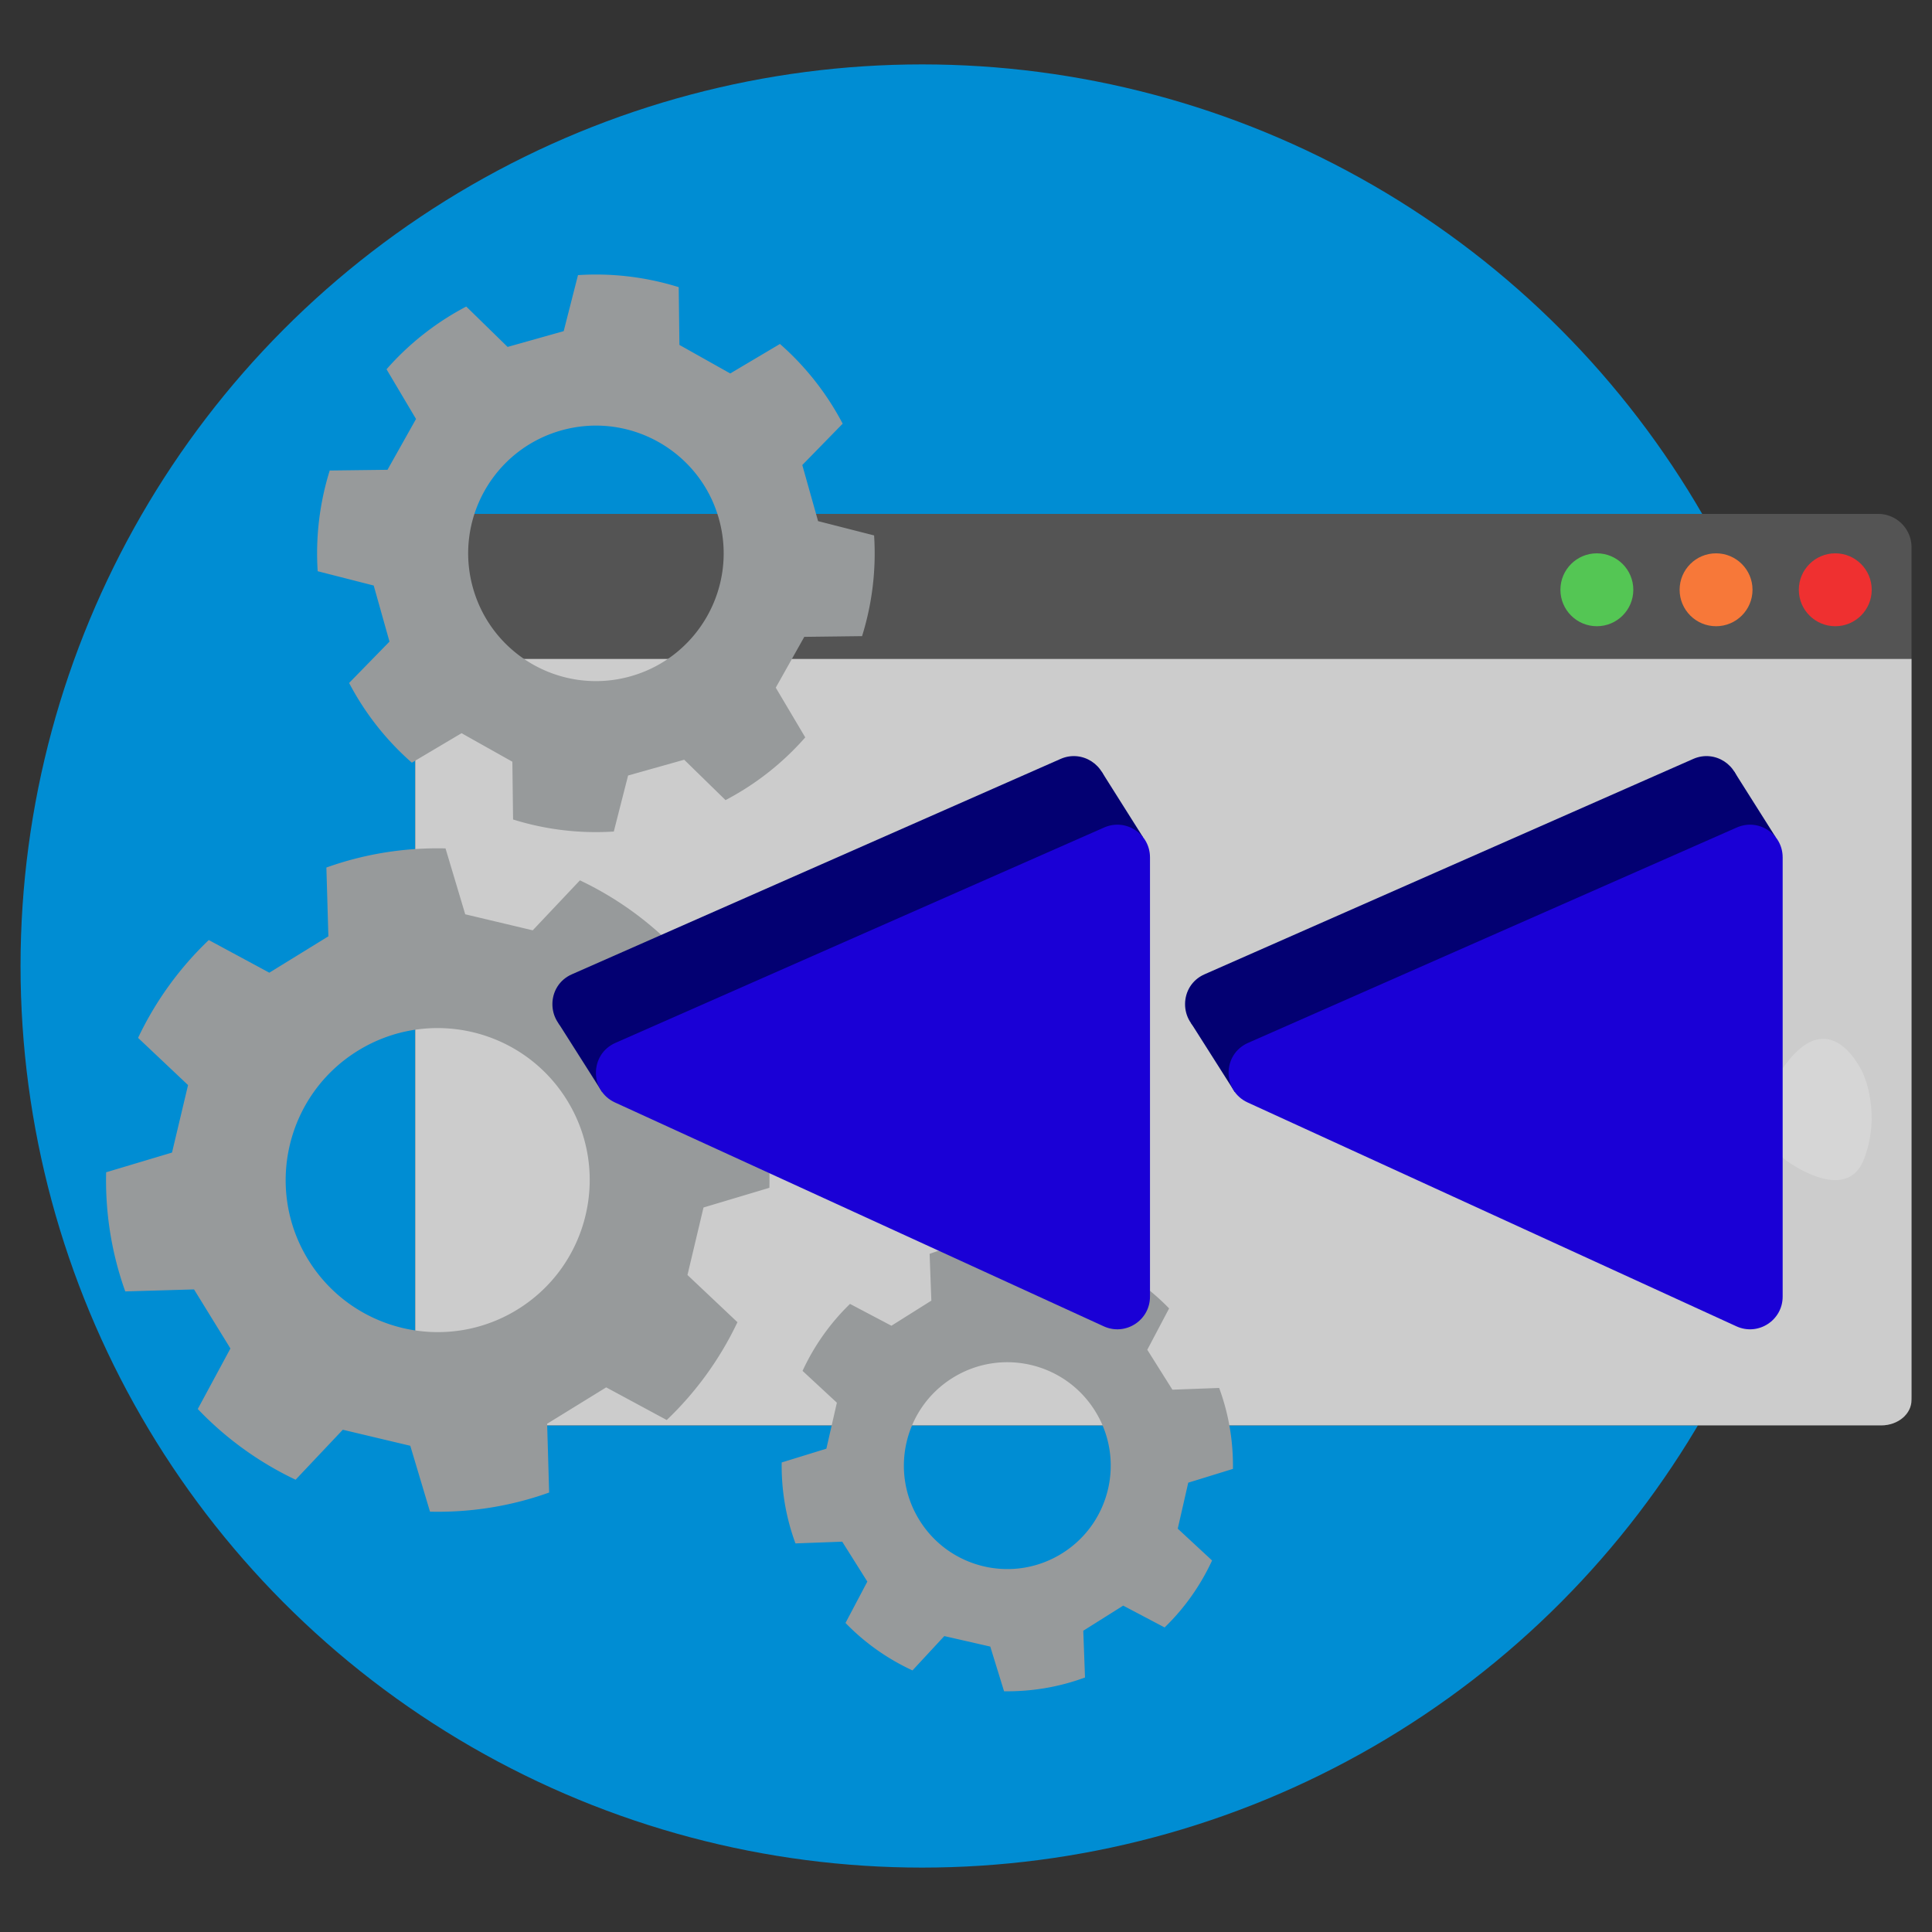 <svg xmlns="http://www.w3.org/2000/svg" id="Camada_1" version="1.1" viewBox="0 0 300 300"><rect x="0" y="0" width="300" height="300" fill="#333333" stroke="none"/><defs><style>.st7{fill:#030072}.st8{fill:#1a00d6}</style></defs><circle cx="143.19" cy="150" r="140" fill="#008dd3"/><g id="computer"><path fill="#545454" d="M64.48 84.48v131.3a5.56 5.56 0 005.56 5.56h222.1c2.59 0 4.68-2.1 4.68-4.68V84.98c0-2.86-2.32-5.18-5.18-5.18H69.16a4.68 4.68 0 00-4.68 4.68z"/><path fill="#ccc" d="M296.81 102.32H64.48v114.34c0 2.58 2.49 4.67 5.56 4.67h222.1c2.59 0 4.68-1.76 4.68-3.94V102.31z"/></g><path fill="#fff" d="M289.37 166.86s-4.79-11.32-12.08-1.63c-7.29 9.69 0 14.92 0 14.92s9.25 6.97 12.08 0c2.83-7.08 0-13.28 0-13.28z" opacity=".2" style="isolation:isolate"/><circle cx="284.98" cy="91.58" r="5.66" fill="#ef3030"/><circle cx="266.47" cy="91.58" r="5.66" fill="#f77839"/><circle cx="247.96" cy="91.58" r="5.66" fill="#54c654"/><path fill="#979a9b" d="M105.24 147.68a51.43 51.43 0 00-15.19-10.98l-7.33 7.76-10.48-2.49-3.06-10.23c-6.2-.15-12.47.81-18.5 2.97l.31 10.68-9.17 5.65-9.4-5.07a51.43 51.43 0 00-10.98 15.19l7.76 7.33-2.49 10.48-10.23 3.06c-.15 6.2.81 12.47 2.97 18.5l10.68-.31 5.65 9.17-5.07 9.4a51.43 51.43 0 0015.19 10.98l7.33-7.76 10.48 2.49 3.06 10.23c6.2.15 12.47-.81 18.5-2.97l-.31-10.68 9.17-5.65 9.4 5.07a51.43 51.43 0 0010.98-15.19l-7.76-7.33 2.49-10.48 10.23-3.06c.15-6.2-.81-12.47-2.97-18.5l-10.68.31-5.65-9.17 5.07-9.4zm-24.89 55.66c-11.1 6.84-25.64 3.38-32.48-7.71-6.84-11.1-3.38-25.64 7.71-32.48 11.1-6.84 25.64-3.38 32.48 7.71 6.84 11.1 3.38 25.64-7.71 32.48zm111.1 24.75c.06-4.22-.63-8.48-2.14-12.57l-7.26.27-3.9-6.2 3.39-6.42c-3.03-3.13-6.57-5.6-10.4-7.37l-4.94 5.33-7.14-1.63-2.14-6.94c-4.22-.06-8.48.63-12.57 2.14l.27 7.26-6.2 3.9-6.43-3.39c-3.13 3.03-5.6 6.57-7.37 10.4l5.33 4.94-1.63 7.14-6.94 2.14c-.06 4.22.63 8.48 2.14 12.57l7.26-.27 3.9 6.2-3.39 6.42c3.03 3.13 6.57 5.6 10.4 7.37l4.94-5.33 7.14 1.63 2.14 6.94c4.22.06 8.48-.63 12.57-2.14l-.27-7.26 6.2-3.9 6.43 3.39c3.13-3.03 5.6-6.57 7.37-10.4l-5.33-4.94 1.63-7.14 6.94-2.14zm-26.49 13.09c-7.51 4.72-17.42 2.46-22.14-5.05-4.72-7.51-2.46-17.42 5.05-22.14 7.51-4.72 17.42-2.46 22.14 5.05 4.72 7.51 2.46 17.42-5.05 22.14zM54.21 106.05a43.03 43.03 0 009.74 12.38l7.72-4.58 7.89 4.43.11 8.97a43.12 43.12 0 0015.64 1.87l2.22-8.7 8.71-2.45 6.42 6.27a43.03 43.03 0 0012.38-9.74l-4.58-7.72 4.43-7.89 8.97-.11a43.095 43.095 0 001.87-15.64l-8.7-2.22-2.45-8.71 6.27-6.42a43.03 43.03 0 00-9.74-12.38l-7.72 4.58-7.89-4.43-.11-8.97a43.095 43.095 0 00-15.64-1.87l-2.22 8.7-8.71 2.45-6.42-6.27a43.03 43.03 0 00-12.38 9.74l4.58 7.72-4.43 7.89-8.97.11a43.095 43.095 0 00-1.87 15.64l8.7 2.22 2.45 8.71-6.27 6.42zm32.96-39.22c10.55-2.96 21.5 3.19 24.46 13.73 2.96 10.55-3.19 21.5-13.73 24.46-10.55 2.96-21.5-3.19-24.46-13.73-2.96-10.55 3.19-21.5 13.73-24.46z"/><path d="M93.5 169.57l-6.81-10.73 6.78-2.85 77.6-36.16 6.41 10.16-83.98 39.58z" class="st7"/><path d="M88.73 160.54l75.9 34.76c3.36 1.54 7.18-.92 7.18-4.61v-68.21c0-3.66-3.76-6.11-7.11-4.64l-75.9 33.45c-4 1.76-4.04 7.42-.07 9.25z" class="st7"/><path d="M95.49 171.19l75.9 34.76c3.36 1.54 7.18-.92 7.18-4.61v-68.21c0-3.66-3.76-6.11-7.11-4.64l-75.9 33.45c-4 1.76-4.04 7.42-.07 9.25z" class="st8"/><path d="M191.74 169.57l-6.81-10.73 6.77-2.85 77.6-36.16 6.42 10.16-83.98 39.58z" class="st7"/><path d="M186.97 160.54l75.9 34.76c3.36 1.54 7.18-.92 7.18-4.61v-68.21c0-3.66-3.76-6.11-7.11-4.64l-75.9 33.45c-4 1.76-4.04 7.42-.07 9.25z" class="st7"/><path d="M193.73 171.19l75.9 34.76c3.36 1.54 7.18-.92 7.18-4.61v-68.21c0-3.66-3.76-6.11-7.11-4.64l-75.9 33.45c-4 1.76-4.04 7.42-.07 9.25z" class="st8"/></svg>